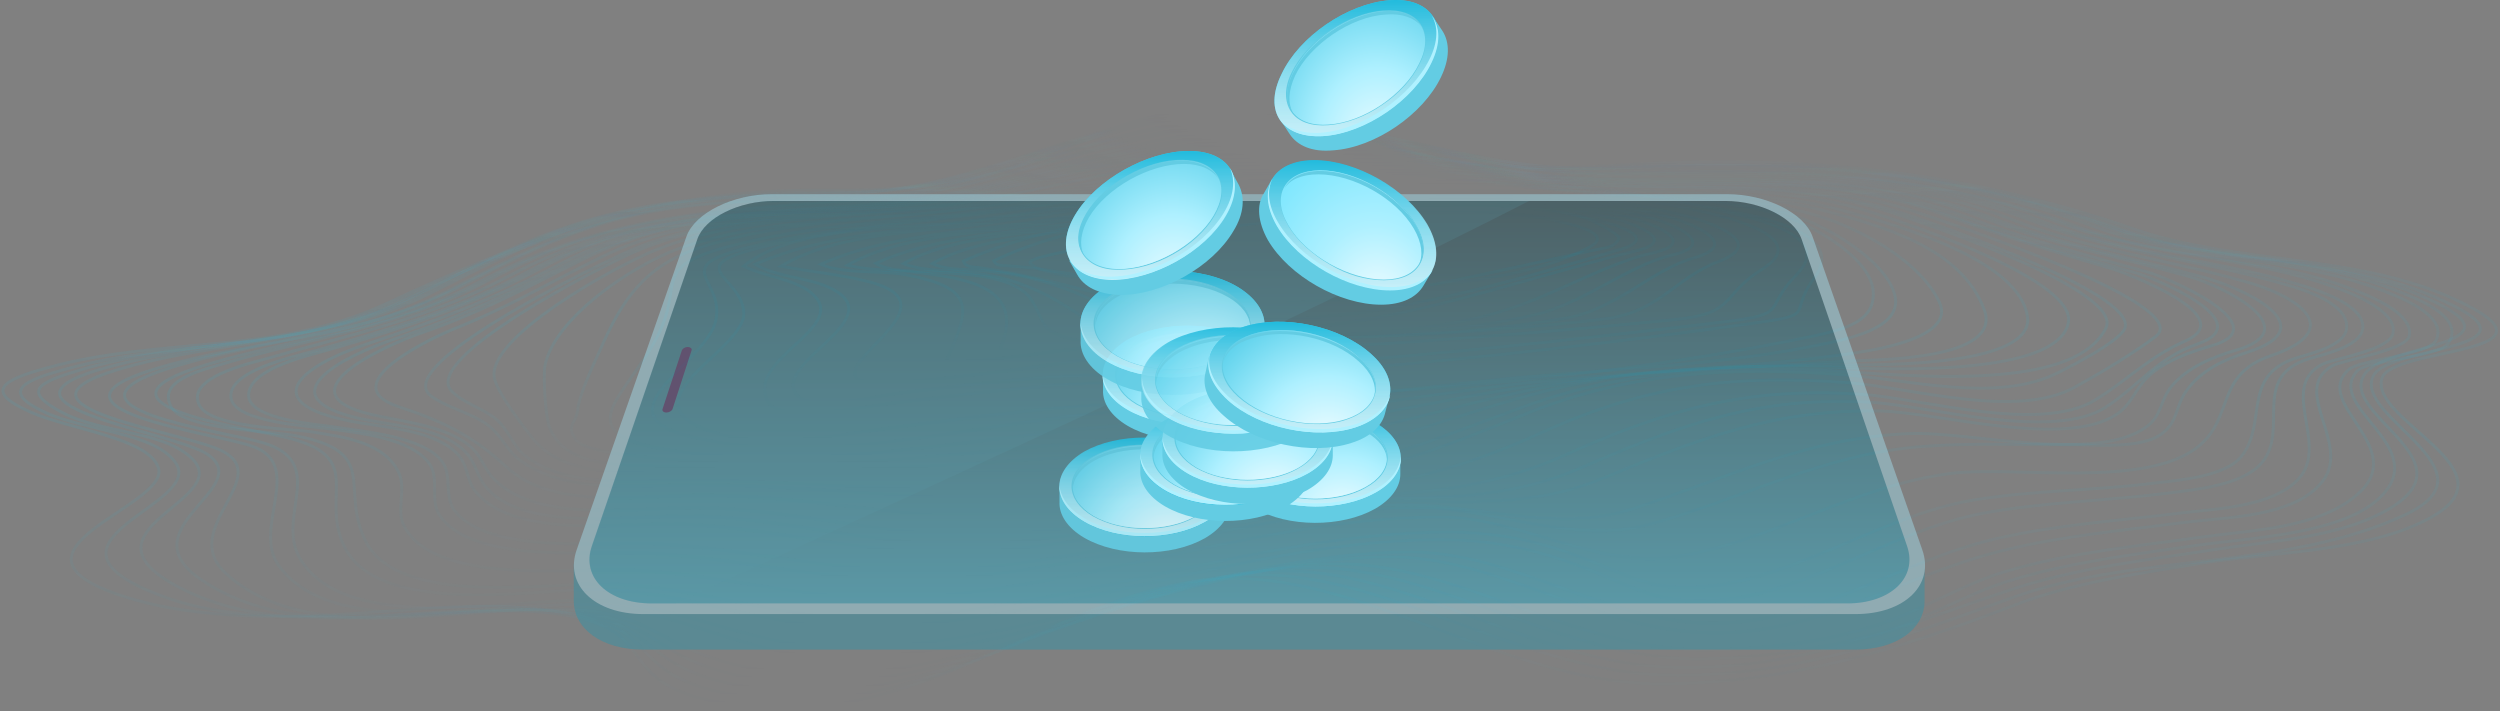 <svg width="854" height="243" viewBox="0 0 854 243" fill="none" xmlns="http://www.w3.org/2000/svg">
<rect x="0" y="0" width="854" height="243" fill="#808080" stroke="none"/>
<path d="M813.665 129.232C809.325 143.664 859.564 160.374 830.592 176.65C808.999 188.803 774.603 188.586 750.622 192.601C729.898 196.073 708.304 199.003 688.448 206.598C649.276 221.681 612.818 232.857 569.74 233.617C516.789 234.593 468.611 197.05 420.325 197.592C369.001 198.135 318.979 245.769 262.338 241.538C250.186 240.67 233.367 239.585 223.71 231.012C217.199 225.262 215.572 218.426 207.217 214.411C187.902 205.079 157.737 209.853 137.555 210.07C107.498 210.288 73.21 213.109 44.13 204.32C-7.303 188.694 58.344 173.069 54.112 159.831C50.857 149.632 24.164 146.811 10.601 140.843C-6.001 133.573 0.944 129.775 16.135 125.652C54.764 114.909 94.152 121.311 131.695 103.842C181.934 80.404 225.337 64.345 281.761 64.996C304.656 65.321 326.901 63.368 348.602 55.664C371.714 47.418 391.679 37.109 415.226 37.001C438.012 36.892 460.256 46.116 483.477 52.084C506.372 57.943 529.81 57.943 553.247 56.424C614.011 52.517 670.869 58.16 728.595 78.125C763.643 90.278 804.225 86.697 837.754 101.888C881.266 121.528 817.029 118.165 813.665 129.232Z" stroke="url(#paint0_linear)" stroke-opacity="0.3" stroke-miterlimit="10"/>
<path d="M810.736 128.364C803.574 142.47 854.247 160.591 821.695 175.782C780.788 194.988 730.006 188.803 687.58 204.102C649.06 217.991 615.422 230.47 573.104 230.687C522.106 231.012 475.773 195.856 428.898 196.29C376.38 196.724 324.08 242.514 266.462 238.825C253.441 237.957 237.708 236.546 226.857 228.516C219.261 222.874 216.44 216.255 206.891 213C158.497 196.398 101.639 222.223 52.919 202.692C7.888 184.679 69.195 172.527 60.189 158.421C53.462 147.787 29.807 147.461 15.376 140.842C-0.901 133.355 9.299 129.666 22.863 125.977C60.623 115.669 98.709 120.66 135.168 103.299C184.864 79.644 227.508 65.321 283.281 65.647C305.85 65.755 327.986 63.477 349.362 55.989C372.365 47.851 392.548 37.977 415.985 37.869C438.663 37.76 460.799 46.658 483.803 52.517C506.264 58.268 529.05 58.485 552.054 57.183C612.276 53.819 667.94 58.051 725.123 78.234C759.412 90.278 798.583 87.023 831.678 101.454C874.538 119.792 816.27 117.513 810.736 128.364Z" stroke="url(#paint1_linear)" stroke-opacity="0.3" stroke-miterlimit="10"/>
<path d="M807.915 127.605C798.257 141.059 842.746 156.25 818.006 172.635C801.296 183.703 775.145 184.788 755.939 187.826C732.936 191.407 709.281 194.011 687.037 201.39C648.083 214.411 614.88 228.951 572.019 227.974C525.035 226.997 481.849 194.662 438.012 194.988C383.976 195.313 329.396 239.15 270.585 236.004C256.696 235.244 241.397 233.508 229.352 225.912C220.78 220.487 216.44 214.194 206.132 211.589C160.016 199.762 105.545 223.525 61.383 200.739C23.839 181.316 79.612 171.008 65.831 156.902C56.174 147.027 35.232 148.329 21.126 140.842C7.129 133.464 13.205 130.643 27.311 126.411C64.638 115.343 102.507 119.683 138.749 102.431C157.846 93.316 175.641 83.225 195.932 76.714C227.182 66.623 256.588 66.298 289.031 65.864C334.713 65.213 374.861 38.303 416.962 38.194C460.69 38.086 503.551 59.787 551.186 57.4C610.865 54.47 665.227 57.4 721.868 77.799C755.288 89.844 793.266 86.914 825.71 100.478C867.702 118.056 815.619 116.971 807.915 127.605Z" stroke="url(#paint2_linear)" stroke-opacity="0.3" stroke-miterlimit="10"/>
<path d="M805.094 126.845C794.134 139.432 831.461 152.778 812.581 170.357C799.343 182.618 767.55 183.812 751.057 186.199C729.355 189.345 707.437 191.95 686.495 198.352C671.955 202.8 659.042 210.83 644.611 215.387C624.971 221.572 602.944 224.61 582.328 225.044C534.91 226.129 491.724 193.686 447.561 193.794C392.765 194.011 337.643 233.399 278.506 233.182C262.664 233.182 244.761 231.012 230.763 222.874C221.54 217.449 215.898 212.458 204.938 210.287C162.62 202.041 106.088 224.176 68.11 197.592C43.588 180.339 87.099 166.667 71.148 155.383C60.189 147.57 -8.062 138.672 33.822 126.303C70.28 115.56 107.064 118.707 142.221 101.454C160.993 92.34 178.462 82.466 198.536 76.172C229.353 66.515 258.541 66.732 290.442 65.972C335.69 64.887 375.946 38.737 417.83 38.52C460.908 38.411 503.443 59.462 550.101 57.509C609.02 55.013 662.406 56.749 718.287 77.257C750.948 89.193 787.624 86.806 819.525 99.61C826.47 102.431 841.227 108.073 836.778 116.645C834.065 122.288 808.891 122.613 805.094 126.845Z" stroke="url(#paint3_linear)" stroke-opacity="0.3" stroke-miterlimit="10"/>
<path d="M802.381 126.194C789.143 137.913 823.865 152.887 805.093 169.055C791.639 180.665 768.526 181.099 751.925 183.486C729.789 186.633 707.111 188.694 685.518 195.096C670.327 199.545 657.306 208.117 642.441 213.109C623.235 219.728 601.099 222.006 580.917 222.006C537.514 221.789 498.126 192.601 457.11 192.601C400.469 192.709 343.068 229.927 282.521 230.253C265.594 230.361 247.473 228.083 232.282 220.162C222.299 215.062 215.572 210.722 204.07 208.985C167.286 203.669 107.281 223.959 77.008 195.747C60.84 180.665 93.392 163.304 76.14 154.189C63.227 147.353 -2.637 139.107 40.115 126.303C75.706 115.669 111.513 117.839 145.693 100.803C164.031 91.689 181.392 82.14 201.14 76.064C231.631 66.732 260.603 67.6 291.961 66.515C336.666 64.996 377.031 39.497 418.698 39.388C461.125 39.28 503.334 59.788 549.124 58.16C607.284 56.207 659.693 56.749 714.924 77.257C746.825 89.085 782.307 87.24 813.666 99.176C819.525 101.454 836.127 107.639 832.22 116.103C829.942 121.311 806.179 122.83 802.381 126.194Z" stroke="url(#paint4_linear)" stroke-opacity="0.3" stroke-miterlimit="10"/>
<path d="M796.63 125C782.198 133.355 803.249 151.476 793.483 164.28C783.935 176.867 759.846 176.65 745.957 178.494C725.123 181.207 704.181 183.052 683.782 188.152C647.215 197.266 619.871 218.317 580.157 216.038C543.482 213.868 510.604 190.322 475.122 190.213C413.924 190.105 350.772 224.719 285.993 224.61C255.828 224.502 232.499 208.659 203.528 206.598C175.641 204.645 114.768 220.378 95.237 193.251C85.797 180.231 104.894 158.42 85.58 152.236C71.908 147.787 9.191 139.54 52.377 126.194C86.448 115.668 120.302 116.211 152.963 99.392C170.65 90.278 187.469 81.38 206.891 75.738C236.514 67.166 265.16 68.793 295.542 67.274C339.379 64.996 379.961 40.907 421.085 40.798C463.512 40.69 506.155 60.33 551.728 59.028C606.85 57.508 656.33 57.508 708.522 77.04C739.446 88.542 773.952 87.24 804.225 99.067C809.434 101.128 824.625 107.096 822.997 114.8C821.695 119.792 800.211 122.938 796.63 125Z" stroke="url(#paint5_linear)" stroke-opacity="0.3" stroke-miterlimit="10"/>
<path d="M793.483 124.349C777.967 132.053 795.762 151.585 785.345 163.412C776.664 173.178 756.699 173.829 745.089 175.239C723.93 177.843 702.554 179.254 681.829 184.028C647.54 191.949 619.437 213.868 582.87 212.891C548.039 211.915 516.355 188.694 482.392 188.586C419.675 188.369 354.679 220.921 288.597 221.355C258.215 221.572 233.15 206.598 203.419 205.079C178.137 203.777 119.217 217.774 102.724 191.19C93.609 176.541 112.815 157.878 89.486 151.151C75.38 147.027 14.616 139.323 57.802 125.76C91.222 115.235 124.209 115.126 156.218 98.416C173.579 89.301 190.29 80.729 209.278 75.412C238.358 67.274 267.004 69.227 296.736 67.383C340.247 64.778 380.72 41.341 421.736 41.232C463.512 41.124 505.721 60.113 550.426 59.136C604.68 57.943 653.4 57.075 704.832 76.497C735.106 87.891 768.201 87.348 798.04 98.307C802.923 100.043 818.874 106.12 817.463 113.715C816.595 119.575 797.498 122.396 793.483 124.349Z" stroke="url(#paint6_linear)" stroke-opacity="0.3" stroke-miterlimit="10"/>
<path d="M786.973 123.156C769.612 129.883 781.656 146.594 772.975 157.661C766.682 165.799 749.863 167.21 740.966 168.404C719.807 171.116 698.431 171.442 677.272 175.348C644.177 181.533 613.252 206.056 579.289 205.405C565.943 205.188 556.611 200.305 544.675 195.314C527.206 188.152 511.147 184.463 493.026 184.354C429.223 184.029 362.383 212.566 295.434 214.411C264.292 215.279 236.188 202.149 205.155 201.39C184.539 200.847 129.851 211.264 117.698 186.85C108.909 168.946 125.728 155.925 97.19 149.306C80.806 145.509 25.792 138.022 70.172 124.675C102.29 115.018 133.106 112.739 163.271 96.572C209.062 72.049 249.535 71.506 300.208 67.709C342.96 64.453 383.325 42.426 424.015 42.318C465.79 42.209 508.217 60.33 552.705 59.571C603.595 58.811 650.036 56.966 698.214 75.847C726.426 86.915 755.94 88.434 784.694 97.006C789.902 98.525 807.589 103.733 807.155 111.871C806.721 118.924 791.747 121.311 786.973 123.156Z" stroke="url(#paint7_linear)" stroke-opacity="0.3" stroke-miterlimit="10"/>
<path d="M783.392 122.613C765.922 128.907 774.494 144.423 765.814 155.708C760.28 162.978 743.678 164.063 735.866 165.04C715.358 167.644 694.741 167.427 674.233 170.791C641.03 176.325 609.997 200.305 576.577 200.739C564.098 200.956 555.852 196.724 544.675 192.167C527.857 185.222 512.666 181.858 495.305 181.75C432.262 181.641 365.638 208.768 299.448 211.155C267.873 212.241 238.467 200.088 206.891 199.437C187.686 199.003 136.145 207.575 124.86 184.788C115.745 166.125 130.394 154.406 100.554 148.764C92.959 147.353 63.336 146.702 58.779 139.432C52.919 130.1 68.653 126.52 76.682 124.132C107.933 114.909 137.447 111.546 166.635 95.812C211.557 71.615 252.139 72.157 301.727 67.925C344.045 64.345 384.518 43.077 424.883 42.969C464.814 42.86 505.721 59.896 548.039 59.896C599.58 60.004 645.696 56.858 694.741 75.629C721.543 85.938 749.104 88.433 776.556 96.029C782.741 97.765 802.272 102.431 801.621 111.98C801.187 118.49 787.949 120.986 783.392 122.613Z" stroke="url(#paint8_linear)" stroke-opacity="0.3" stroke-miterlimit="10"/>
<path d="M775.688 121.528C756.807 127.93 763.101 142.47 751.165 152.344C733.37 167.102 688.122 159.072 666.855 161.676C633 165.799 604.571 185.439 571.694 190.322C546.086 194.12 518.091 176.867 493.568 176.65C435.625 175.999 372.799 200.522 311.275 204.211C277.964 206.164 245.628 195.422 212.208 194.662C195.172 194.337 147.863 199.654 137.989 179.58C135.276 174.155 138.748 167.21 136.361 161.785C131.695 151.042 117.047 149.198 106.739 147.57C99.469 146.377 72.016 146.16 68.11 138.456C63.336 129.124 84.495 124.35 90.68 122.613C119.977 114.15 146.669 108.833 173.796 94.293C216.982 71.072 257.89 73.025 305.416 68.468C347.083 64.453 387.231 44.488 427.27 44.38C464.814 44.271 503.551 59.896 542.939 60.656C593.395 61.632 640.053 56.315 688.122 75.304C713.73 85.395 739.989 88.542 766.356 96.029C785.67 101.237 801.621 112.739 775.688 121.528Z" stroke="url(#paint9_linear)" stroke-opacity="0.3" stroke-miterlimit="10"/>
<path d="M767.658 120.335C759.52 122.939 751.708 126.519 746.608 133.898C743.136 138.998 744.004 143.881 738.687 148.004C731.417 153.646 715.466 151.802 707.22 151.91C690.618 152.019 674.125 151.259 657.523 152.453C622.367 154.948 595.457 170.574 562.471 179.363C537.622 185.982 509.627 173.612 485.864 173.395C431.719 172.961 373.125 195.856 315.833 198.026C283.932 199.22 251.922 190.322 219.912 188.911C202.877 188.152 160.884 192.818 150.033 175.782C146.887 170.899 150.033 163.521 146.887 158.746C140.81 149.415 121.387 147.787 111.73 146.376C105.654 145.508 80.588 144.315 78.961 136.177C77.116 126.737 100.879 121.745 107.064 120.009C133.432 112.414 156.652 105.686 180.849 92.557C220.997 70.747 261.471 73.459 305.633 69.01C347.843 64.779 388.858 45.573 429.44 45.573C466.984 45.464 505.721 60.221 545.109 61.089C592.202 62.175 636.473 57.509 681.286 74.761C704.615 83.767 728.053 87.999 751.925 94.51C765.705 98.091 795.436 111.545 767.658 120.335Z" stroke="url(#paint10_linear)" stroke-opacity="0.3" stroke-miterlimit="10"/>
<path d="M763.643 119.683C756.156 121.853 747.15 125.434 741.725 132.053C737.819 136.828 738.578 142.036 733.044 145.942C715.683 158.312 672.172 147.244 652.315 148.112C616.724 149.523 590.248 163.303 557.371 173.937C532.197 182.075 504.744 172.418 480.222 172.418C429.549 172.31 375.512 192.275 322.235 194.879C289.791 196.507 256.805 187.501 224.144 185.764C207.759 184.896 166.852 189.779 155.242 174.371C151.661 169.597 154.482 162.218 151.01 157.661C144.608 148.98 123.449 147.353 114.009 145.834C108.692 144.966 84.929 143.338 84.929 135.091C84.929 125.434 107.173 121.094 114.226 118.924C139.4 111.545 161.101 104.275 184.322 91.797C223.71 70.529 264.4 73.676 307.478 69.119C349.362 64.67 390.16 46.224 430.525 46.115C468.611 46.115 508 60.547 547.93 61.306C592.744 62.283 635.171 57.943 677.814 74.436C700.818 83.333 723.93 87.782 747.584 94.401C758.109 97.222 789.468 112.196 763.643 119.683Z" stroke="url(#paint11_linear)" stroke-opacity="0.3" stroke-miterlimit="10"/>
<path d="M755.289 118.164C748.561 120.117 739.772 123.156 734.238 128.256C729.464 132.487 728.379 138.021 722.953 141.602C705.05 153.321 661.972 140.842 642.332 140.408C606.199 139.649 579.723 150.066 547.171 163.52C520.804 174.48 494.653 170.682 467.309 171.008C421.845 171.442 375.295 187.067 328.745 188.694C296.844 189.779 265.051 180.339 233.042 179.037C214.27 178.278 176.943 184.571 162.837 168.403C158.497 163.412 160.776 158.529 154.591 153.538C146.127 146.702 129.851 145.834 119.76 143.881C87.642 137.587 102.073 125.217 125.619 117.405C149.274 109.592 169.565 101.78 191.592 90.061C229.352 70.096 270.26 74.002 311.384 69.119C352.617 64.236 393.09 47.2 433.021 47.2C468.937 47.092 506.047 60.004 543.373 61.523C587.102 63.26 629.311 58.16 671.087 73.893C691.812 81.706 712.211 87.023 733.478 92.882C740.097 94.727 779.269 111.437 755.289 118.164Z" stroke="url(#paint12_linear)" stroke-opacity="0.3" stroke-miterlimit="10"/>
<path d="M750.948 117.405C736.625 122.396 731.091 131.402 719.481 138.998C701.252 150.934 658.283 138.455 638.534 137.37C600.774 135.309 573.864 145.074 540.009 159.831C513.751 171.225 488.251 170.031 460.365 170.465C416.853 171.225 372.908 185.439 328.854 185.873C297.821 186.199 267.33 176.867 236.08 176.216C218.285 175.891 180.307 182.075 166.635 167.101C161.861 161.785 163.271 157.553 156.978 152.561C148.514 145.942 133.323 145.291 123.123 143.013C90.463 135.743 116.287 122.071 134.842 115.777C156.435 108.616 174.881 100.044 194.955 89.627C230.98 70.964 270.694 74.219 309.865 69.879C351.966 65.213 393.416 48.069 434.214 48.069C468.503 47.96 503.876 59.896 539.358 61.849C582.87 64.236 625.947 58.16 667.614 73.893C688.014 81.597 708.305 87.023 729.138 93.099C735.54 94.727 772.215 109.918 750.948 117.405Z" stroke="url(#paint13_linear)" stroke-opacity="0.3" stroke-miterlimit="10"/>
<path d="M746.391 116.537C733.804 122.071 726.642 129.992 715.575 136.719C696.477 148.221 655.896 135.96 635.496 134.658C597.084 132.162 569.741 139.649 535.235 155.166C508.108 167.427 482.935 169.055 453.42 169.706C413.381 170.574 373.884 182.184 333.845 182.727C301.944 183.161 270.477 173.829 238.25 173.395C218.719 173.178 184.43 179.146 169.022 163.955C164.682 159.614 164.899 155.383 159.04 151.259C150.467 145.183 136.687 143.881 126.921 141.602C95.454 134.332 131.153 118.165 143.957 113.716C163.597 106.988 180.307 98.091 198.753 88.759C234.886 70.313 276.228 74.328 315.507 69.445C355.981 64.345 396.02 48.503 435.517 48.503C470.239 48.394 506.264 60.221 542.288 61.958C583.738 64.019 624.645 58.919 664.359 73.459C683.348 80.404 702.12 86.155 721.434 91.797C726.534 93.425 765.814 108.073 746.391 116.537Z" stroke="url(#paint14_linear)" stroke-opacity="0.3" stroke-miterlimit="10"/>
<path d="M736.408 114.909C729.138 120.443 718.179 127.062 708.739 132.27C688.773 143.338 652.64 132.379 631.59 130.751C593.07 127.713 562.362 131.511 527.314 147.461C498.342 160.699 472.409 167.427 440.942 168.403C407.196 169.488 372.691 177.192 338.402 176.867C305.742 176.541 273.515 169.271 240.528 169.163C220.563 169.054 189.313 174.588 173.254 159.723C161.318 148.763 151.769 144.098 136.036 138.889C113.249 131.294 148.08 115.126 155.459 112.196C173.254 105.143 188.77 95.92 205.915 87.565C240.637 70.638 281.978 74.653 319.413 69.661C359.236 64.344 398.841 49.804 437.687 49.804C471.324 49.696 506.264 60.221 540.986 62.391C580.049 64.779 619.437 60.004 656.98 73.242C668.699 77.148 749.971 104.384 736.408 114.909Z" stroke="url(#paint15_linear)" stroke-opacity="0.3" stroke-miterlimit="10"/>
<path d="M725.34 113.064C722.085 117.405 709.824 123.915 702.879 127.387C681.937 137.804 652.423 129.666 630.071 128.038C592.419 125.217 557.371 126.845 521.997 141.059C491.072 153.538 464.38 164.497 431.393 165.69C402.313 166.667 371.931 171.007 342.092 170.573C307.912 170.139 273.949 165.907 239.769 165.582C219.695 165.365 193.762 169.597 177.052 156.793C173.145 153.755 170.975 148.221 166.309 144.966C160.667 140.951 152.854 139.323 147.429 135.417C132.672 125.109 202.334 91.471 213.293 86.48C246.93 71.072 287.838 74.87 323.754 69.878C362.817 64.453 401.771 51.106 440.074 50.998C472.626 50.889 506.263 60.438 539.792 62.717C576.685 65.213 614.229 60.872 649.819 72.808C663.057 77.148 733.912 101.78 725.34 113.064Z" stroke="url(#paint16_linear)" stroke-opacity="0.3" stroke-miterlimit="10"/>
<path d="M719.372 112.088C709.39 132.162 662.406 129.232 630.179 126.954C592.636 124.458 556.611 125.869 520.912 138.781C489.228 150.174 461.884 162.544 428.464 163.629C399.709 164.606 369.653 167.536 340.139 167.644C306.176 167.753 272.321 164.497 238.467 164.063C219.912 163.846 194.196 167.753 178.896 155.274C175.533 152.562 173.471 146.702 169.782 143.447C165.116 139.432 157.846 137.587 154.157 133.464C144.174 122.179 205.047 91.146 216.982 85.938C249.318 71.94 288.163 74.979 322.56 70.313C362.491 64.887 402.422 51.541 441.485 51.541C474.579 51.432 508.759 60.873 542.831 63.043C577.445 65.213 612.927 61.415 646.238 72.591C661.321 77.583 725.557 99.61 719.372 112.088Z" stroke="url(#paint17_linear)" stroke-opacity="0.3" stroke-miterlimit="10"/>
<path d="M706.568 110.135C703.422 127.171 653.834 126.52 631.156 125.652C594.589 124.241 558.13 125.218 522.54 134.983C489.879 143.881 460.256 157.119 426.619 158.204C363.576 160.048 299.34 163.738 234.886 161.676C216.44 161.025 193.002 164.28 181.392 149.089C177.486 143.989 170.107 134.332 168.914 129.341C165.658 115.669 209.712 91.038 224.252 85.287C257.781 71.832 298.797 74.978 334.279 69.553C370.955 64.019 407.63 52.952 443.655 52.843C473.494 52.734 504.202 60.33 534.801 62.934C569.198 65.864 605.114 61.958 638.534 72.266C656.438 77.8 709.064 96.246 706.568 110.135Z" stroke="url(#paint18_linear)" stroke-opacity="0.3" stroke-miterlimit="10"/>
<path d="M692.571 108.073C695.175 125.109 642.766 124.566 632.892 124.675C596.867 124.783 560.734 125.76 525.252 132.704C490.53 139.54 457.218 151.91 422.279 152.995C359.561 154.948 295.759 163.846 231.522 159.506C215.789 158.42 193.002 161.242 187.577 145.508C186.275 141.71 185.515 128.364 186.166 124.892C189.313 108.724 215.789 90.712 232.065 84.852C262.773 73.893 299.448 75.521 331.566 70.963C369.978 65.43 408.39 54.362 446.15 54.253C475.99 54.145 506.698 61.198 537.188 63.802C568.33 66.406 600.882 63.802 631.264 72.374C650.579 77.582 689.75 89.301 692.571 108.073Z" stroke="url(#paint19_linear)" stroke-opacity="0.3" stroke-miterlimit="10"/>
<path d="M677.814 105.794C684.216 123.047 640.813 122.83 633.326 123.264C592.961 125.868 552.813 126.736 512.774 133.464C479.896 138.998 447.452 147.244 414.466 148.221C353.268 150.066 291.31 163.303 228.918 156.902C225.229 156.468 200.381 155.274 196.692 150.174C193.111 145.074 196.909 144.749 197.343 139.974C197.885 134.657 202.768 124.458 204.938 119.683C212.317 102.756 220.021 90.603 239.878 84.31C272.755 73.893 310.407 74.978 344.262 69.661C379.093 64.236 414.141 55.339 448.538 55.23C477.292 55.121 506.806 61.198 536.212 63.911C565.075 66.515 595.24 64.562 623.452 72.049C643.417 77.365 670.001 84.744 677.814 105.794Z" stroke="url(#paint20_linear)" stroke-opacity="0.3" stroke-miterlimit="10"/>
<path d="M662.514 103.299C668.482 116.211 636.581 120.117 630.722 120.985C590.574 126.628 549.667 126.953 509.302 132.27C474.254 136.827 439.531 143.121 404.375 144.097C346.866 145.617 287.729 162.435 230.003 153.972C191.7 148.329 213.944 135.851 224.686 114.692C233.801 96.788 222.191 91.471 248.124 84.418C278.181 76.172 310.624 75.738 341.332 71.289C378.008 65.863 414.792 56.857 450.925 56.64C478.486 56.532 506.806 61.849 535.018 64.561C561.819 67.057 589.272 65.864 615.531 72.265C633.217 76.28 655.787 88.758 662.514 103.299Z" stroke="url(#paint21_linear)" stroke-opacity="0.3" stroke-miterlimit="10"/>
<path d="M647.215 100.586C650.144 111.328 633.868 115.126 624.428 117.188C586.885 125.326 546.954 125.977 508.868 129.992C470.564 134.006 432.153 138.889 393.85 139.866C344.045 141.168 285.125 161.35 235.646 149.089C203.636 141.168 241.505 123.915 244.543 109.375C247.582 94.944 227.399 91.363 256.913 84.201C288.814 76.497 322.56 75.087 355.004 69.987C387.773 64.887 420.76 57.834 453.203 57.725C479.679 57.617 506.806 62.174 533.824 64.778C558.456 67.166 583.629 66.623 607.718 72.157C621.933 75.412 643.96 88.433 647.215 100.586Z" stroke="url(#paint22_linear)" stroke-opacity="0.3" stroke-miterlimit="10"/>
<path d="M639.836 99.067C640.921 109.484 630.939 112.413 618.894 114.909C545.218 130.317 463.186 135.742 388.967 137.696C361.84 138.455 334.93 142.253 307.695 145.725C287.946 148.221 259.3 154.406 240.095 146.376C214.704 135.742 254.635 119.249 254.092 106.879C253.549 94.076 231.197 91.254 261.688 84.093C293.155 76.714 326.033 74.978 357.934 70.095C390.161 65.104 422.604 58.485 454.505 58.377C480.439 58.268 507.023 62.5 533.39 65.104C556.937 67.383 581.134 67.057 604.246 72.266C616.29 74.978 638.534 87.131 639.836 99.067Z" stroke="url(#paint23_linear)" stroke-opacity="0.3" stroke-miterlimit="10"/>
<path d="M619.762 94.944C609.997 108.073 622.475 107.205 596.325 110.786C523.842 120.769 449.189 128.69 377.357 130.751C353.051 131.402 328.637 134.983 304.114 137.804C300.316 138.238 266.462 144.749 262.447 137.479C254.092 122.722 290.117 112.088 277.747 100.586C272.321 95.486 261.579 94.618 253.984 90.929C271.019 76.823 310.624 78.342 331.566 75.412C373.559 69.662 415.985 60.33 457.544 60.221C500.079 60.004 550.86 62.717 593.287 72.483C602.51 74.544 630.939 80.078 619.762 94.944Z" stroke="url(#paint24_linear)" stroke-opacity="0.3" stroke-miterlimit="10"/>
<path d="M613.686 93.859C601.859 105.794 612.167 107.205 588.295 110.026C517.657 118.49 445.282 126.085 375.295 128.038C352.183 128.689 328.854 131.619 305.525 134.549C301.835 134.983 276.011 140.951 271.887 134.549C264.617 123.481 303.788 109.267 284.583 98.85C276.662 94.618 265.702 94.944 257.998 90.278C282.304 79.535 312.469 78.559 338.294 74.978C378.442 69.444 418.915 60.981 458.629 60.764C499.753 60.547 548.799 62.934 589.923 72.483C598.495 74.544 627.141 80.187 613.686 93.859Z" stroke="url(#paint25_linear)" stroke-opacity="0.3" stroke-miterlimit="10"/>
<path d="M602.184 91.797C587.21 101.129 593.829 107.097 571.26 109.267C506.155 115.777 439.097 120.118 375.186 122.396C370.521 122.613 295.108 135.092 292.287 128.798C288.597 120.877 325.707 103.407 296.41 96.137C286.97 93.75 276.662 92.774 266.787 90.929C285.885 79.427 315.616 79.319 337.534 76.172C378.55 70.421 420.109 62.066 460.799 61.958C499.536 61.849 544.892 63.694 583.521 72.7C590.465 74.436 619.003 81.163 602.184 91.797Z" stroke="url(#paint26_linear)" stroke-opacity="0.3" stroke-miterlimit="10"/>
<path d="M587.102 89.302C572.345 94.835 566.919 106.554 548.256 108.941C494.219 115.56 437.47 115.994 384.301 117.73C364.878 118.381 343.068 123.807 323.211 123.373C331.567 104.927 333.303 98.525 309.539 93.859C300.967 92.231 288.381 93.75 280.351 90.278C301.835 80.621 329.071 79.21 352.074 75.955C389.184 70.638 426.728 64.019 463.62 63.911C498.777 63.802 539.358 64.887 574.298 73.351C580.917 74.87 605.548 82.357 587.102 89.302Z" stroke="url(#paint27_linear)" stroke-opacity="0.3" stroke-miterlimit="10"/>
<path d="M578.638 88.108C563.989 92.231 552.379 105.578 535.126 108.616C489.336 116.537 439.857 115.343 394.175 116.428C380.069 116.754 356.197 122.505 341.766 119.033C350.23 98.633 331.566 95.378 314.639 93.208C306.61 92.231 297.712 92.557 289.465 90.604C306.935 80.512 333.085 79.753 352.725 76.932C390.16 71.506 428.03 65.104 465.248 64.996C498.017 64.887 535.452 65.647 568.004 73.568C574.84 75.195 596.867 82.9 578.638 88.108Z" stroke="url(#paint28_linear)" stroke-opacity="0.3" stroke-miterlimit="10"/>
<path d="M571.151 87.131C556.069 90.712 540.986 103.624 524.276 107.53C486.298 116.32 443.98 115.234 405.352 115.669C391.788 115.886 367.808 120.226 357.825 112.196C355.655 110.46 353.919 102.973 350.121 99.935C342.092 93.533 328.42 93.75 318.871 92.882C312.578 92.339 304.114 92.99 299.123 89.952C318.112 81.272 343.068 79.644 363.359 76.714C397.756 71.723 432.587 66.298 466.984 66.189C497.257 66.081 532.305 66.298 562.471 74.002C568.547 75.412 588.946 82.899 571.151 87.131Z" stroke="url(#paint29_linear)" stroke-opacity="0.3" stroke-miterlimit="10"/>
<path d="M564.641 86.372C548.799 89.953 532.306 100.044 515.704 105.469C484.888 115.56 447.887 114.801 416.202 114.801C398.733 114.801 382.999 117.405 369.11 107.856C354.245 97.657 342.2 93.316 323.212 92.448C318.22 92.231 313.012 91.797 308.563 90.061C324.08 81.055 349.796 79.97 366.832 77.366C400.577 72.374 434.757 67.383 468.503 67.275C496.498 67.166 528.833 67.166 556.503 74.219C562.362 75.738 581.785 82.466 564.641 86.372Z" stroke="url(#paint30_linear)" stroke-opacity="0.3" stroke-miterlimit="10"/>
<path d="M558.781 85.721C514.51 96.571 472.735 113.173 424.991 112.847C405.352 112.739 392.114 111.871 374.969 103.407C359.778 95.812 344.696 92.557 328.203 92.014C324.947 91.906 321.475 91.363 318.437 90.061C332.434 81.814 355.004 80.512 370.738 78.017C403.615 73.025 437.036 68.468 469.914 68.359C496.064 68.251 525.144 68.034 551.077 74.544C557.045 76.172 574.406 81.923 558.781 85.721Z" stroke="url(#paint31_linear)" stroke-opacity="0.3" stroke-miterlimit="10"/>
<path d="M553.464 85.178C513.208 97.114 471.216 109.375 430.091 109.267C397.431 109.158 366.94 95.92 334.605 91.471C331.783 91.146 329.83 91.254 329.071 89.193C369.436 71.072 428.355 69.77 471.216 69.661C494.979 69.553 521.78 69.01 545.218 75.087C550.643 76.389 567.679 81.055 553.464 85.178Z" stroke="url(#paint32_linear)" stroke-opacity="0.3" stroke-miterlimit="10"/>
<path d="M548.473 84.636C513.859 91.689 469.263 103.841 431.393 103.624C402.313 103.516 368.676 91.797 342.417 90.712C341.115 90.604 339.922 90.278 339.488 89.085C376.38 71.289 432.696 70.855 472.301 70.747C492.809 70.638 535.886 65.755 553.139 81.055C552.488 83.225 550.643 84.202 548.473 84.636Z" stroke="url(#paint33_linear)" stroke-opacity="0.3" stroke-miterlimit="10"/>
<path d="M543.482 84.093C518.091 98.416 469.697 99.176 435.625 99.067C409.041 98.959 356.198 96.246 351.857 89.844C348.928 85.504 459.931 71.94 473.169 71.94C492.592 71.832 514.619 71.072 533.825 75.955C539.684 77.257 550.209 80.296 543.482 84.093Z" stroke="url(#paint34_linear)" stroke-opacity="0.3" stroke-miterlimit="10"/>
<g opacity="0.4">
<path d="M657.54 193.221L655.445 196.642L619.161 93.036C616.294 84.982 603.28 78.582 590.046 78.582H263.604C250.37 78.582 237.357 84.982 234.489 93.036L198.647 195.207L196 192.559V205.248C196 214.737 205.484 221.909 219.711 221.909H633.719C647.945 221.909 657.43 214.737 657.43 205.358V193.221H657.54Z" fill="#2395AE"/>
<path d="M619.161 80.789L656.658 187.815C660.849 199.731 650.703 209.772 633.829 209.772H219.822C202.948 209.772 192.802 199.731 196.993 187.815L234.489 80.789C237.357 72.734 250.37 66.335 263.604 66.335H590.046C603.28 66.335 616.294 72.734 619.161 80.789Z" fill="#A7EAFD"/>
<path d="M615.412 81.672L651.475 186.601C655.114 197.193 645.96 206.131 630.962 206.131H222.689C207.69 206.131 198.537 197.304 202.176 186.601L238.239 81.672C240.776 74.389 252.355 68.652 264.376 68.652H589.384C601.295 68.652 612.875 74.389 615.412 81.672Z" fill="url(#paint35_linear)"/>
<path opacity="0.2" d="M522.332 68.652H264.266C252.355 68.652 240.665 74.389 238.129 81.672L202.066 186.601C198.426 197.193 207.58 206.131 222.579 206.131H230.74C344.994 153.721 447.228 107.049 522.332 68.652Z" fill="#22BBDD"/>
<path d="M236.254 119.627L229.747 139.708C229.526 140.37 228.534 140.922 227.651 140.922C226.659 140.922 226.107 140.37 226.328 139.708L232.945 119.627C233.166 119.075 234.048 118.524 234.93 118.524C235.813 118.524 236.474 119.075 236.254 119.627Z" fill="#320C54"/>
</g>
<path d="M435.014 128.295L433.505 130.657C432.212 128.295 429.84 126.149 426.606 124.217C415.179 117.562 396.853 117.562 385.426 124.002C382.192 125.719 380.036 127.866 378.527 130.227L376.802 128.081V133.233C376.586 137.526 379.389 142.034 385.21 145.468C396.637 152.123 414.963 152.123 426.39 145.683C431.996 142.463 435.014 138.17 435.014 133.877V128.295Z" fill="#63CCE3"/>
<path d="M426.39 140.102C414.963 146.542 396.422 146.542 385.21 139.887C373.783 133.233 373.999 122.714 385.21 116.059C396.637 109.619 415.179 109.619 426.39 116.274C437.817 122.929 437.817 133.447 426.39 140.102Z" fill="#3FC9E8"/>
<path d="M426.39 140.102C414.963 146.542 396.422 146.542 385.21 139.887C373.783 133.233 373.999 122.714 385.21 116.059C396.637 109.619 415.179 109.619 426.39 116.274C437.817 122.929 437.817 133.447 426.39 140.102Z" fill="url(#paint36_linear)"/>
<path d="M405.908 142.463C399.44 142.463 393.188 140.96 388.229 138.17C383.486 135.379 380.898 131.73 380.898 127.866C380.898 124.002 383.486 120.353 388.229 117.777C397.931 112.195 413.454 112.41 423.156 117.991C427.9 120.782 430.487 124.431 430.487 128.295C430.487 132.159 427.9 135.808 423.156 138.384C418.413 140.96 412.161 142.463 405.908 142.463ZM405.693 114.127C399.44 114.127 393.403 115.415 388.66 118.206C384.132 120.782 381.545 124.217 381.545 127.866C381.545 131.515 383.917 134.95 388.444 137.74C397.931 143.322 413.239 143.322 422.941 137.955C427.468 135.379 430.056 131.944 430.056 128.295C430.056 124.646 427.684 121.211 423.156 118.421C418.197 115.63 411.945 114.127 405.693 114.127Z" fill="#63CCE3"/>
<path d="M423.156 138.17C413.669 143.536 398.146 143.536 388.444 137.955C378.958 132.374 378.958 123.573 388.444 117.991C397.931 112.625 413.454 112.625 423.156 118.206C432.642 123.787 432.642 132.588 423.156 138.17Z" fill="url(#paint37_radial)"/>
<path d="M388.444 119.279C397.931 113.913 413.454 113.913 423.156 119.494C427.684 122.07 430.055 125.505 430.271 128.939C430.487 125.075 428.115 121.211 423.156 118.421C413.67 112.839 398.146 112.839 388.444 118.206C383.485 120.997 380.898 124.861 381.329 128.725C381.545 125.075 383.917 121.855 388.444 119.279Z" fill="#63CCE3"/>
<path d="M426.39 138.814C414.963 145.254 396.422 145.254 385.21 138.599C379.605 135.594 376.802 131.515 376.586 127.436C376.371 131.944 379.173 136.452 384.995 139.887C396.422 146.542 414.748 146.542 426.175 140.102C432.212 136.667 435.014 132.159 434.799 127.651C434.799 131.73 431.78 135.808 426.39 138.814Z" fill="#AFF1FF"/>
<g opacity="0.9">
<path d="M432.036 110.956L430.405 113.508C429.008 110.956 426.445 108.637 422.951 106.55C410.605 99.36 390.805 99.36 378.46 106.318C374.965 108.173 372.636 110.492 371.005 113.044L369.142 110.724V116.291C368.909 120.929 371.937 125.8 378.227 129.511C390.572 136.7 410.372 136.7 422.718 129.743C428.775 126.264 432.036 121.625 432.036 116.986V110.956Z" fill="#63CCE3"/>
<path d="M422.718 123.712C410.372 130.67 390.339 130.67 378.226 123.481C365.881 116.291 366.114 104.926 378.226 97.737C390.572 90.779 410.605 90.779 422.718 97.968C435.064 105.39 435.064 116.755 422.718 123.712Z" fill="#3FC9E8"/>
<path d="M422.718 123.712C410.372 130.67 390.339 130.67 378.226 123.481C365.881 116.291 366.114 104.926 378.226 97.737C390.572 90.779 410.605 90.779 422.718 97.968C435.064 105.39 435.064 116.755 422.718 123.712Z" fill="url(#paint38_linear)"/>
<path d="M400.589 126.264C393.6 126.264 386.845 124.64 381.487 121.625C376.363 118.61 373.567 114.667 373.567 110.492C373.567 106.318 376.363 102.375 381.487 99.592C391.97 93.562 408.741 93.794 419.224 99.824C424.348 102.839 427.144 106.782 427.144 110.956C427.144 115.131 424.348 119.074 419.224 121.857C414.099 124.872 407.344 126.264 400.589 126.264ZM400.356 95.881C393.6 95.881 387.078 97.272 381.953 100.288C377.061 103.071 374.266 106.782 374.266 110.724C374.266 114.667 376.829 118.378 381.72 121.393C391.97 127.423 408.509 127.423 418.991 121.625C423.883 118.842 426.678 115.131 426.678 111.188C426.678 107.245 424.116 103.535 419.224 100.519C414.099 97.504 407.111 95.881 400.356 95.881Z" fill="#63CCE3"/>
<path d="M419.224 121.857C408.975 127.655 392.203 127.655 381.721 121.625C371.471 115.595 371.471 106.086 381.721 100.056C391.97 94.257 408.742 94.257 419.224 100.288C429.707 106.318 429.474 115.827 419.224 121.857Z" fill="url(#paint39_radial)"/>
<path d="M381.954 101.215C392.203 95.417 408.975 95.417 419.457 101.447C424.349 104.23 426.911 107.941 427.144 111.652C427.377 107.477 424.815 103.303 419.457 100.288C408.975 94.257 392.203 94.257 381.954 100.056C376.596 103.071 373.801 107.245 374.266 111.42C374.266 107.709 377.062 103.998 381.954 101.215Z" fill="#63CCE3"/>
<path d="M422.718 122.553C410.372 129.511 390.339 129.511 378.227 122.321C372.403 118.842 369.375 114.435 369.142 110.029C368.909 114.899 371.937 119.77 378.227 123.48C390.572 130.67 410.372 130.67 422.718 123.712C429.241 120.001 432.269 115.131 432.036 110.26C431.803 114.899 428.775 119.306 422.718 122.553Z" fill="#AFF1FF"/>
</g>
<path d="M478.35 156.416L476.841 158.777C475.548 156.416 473.176 154.27 469.942 152.338C458.515 145.683 440.189 145.683 428.762 152.123C425.528 153.84 423.372 155.987 421.863 158.348L420.138 156.201V161.353C419.922 165.647 422.725 170.155 428.546 173.589C439.973 180.244 458.3 180.244 469.726 173.804C475.332 170.584 478.35 166.291 478.35 161.997V156.416Z" fill="#63CCE3"/>
<path d="M478.466 156.476C478.508 147.228 465.51 139.674 449.435 139.602C433.36 139.53 420.295 146.968 420.254 156.216C420.212 165.463 433.21 173.018 449.284 173.089C465.359 173.161 478.425 165.723 478.466 156.476Z" fill="#3FC9E8"/>
<path d="M469.942 168.223C458.515 174.663 439.973 174.663 428.762 168.008C417.335 161.354 417.551 150.835 428.762 144.18C440.189 137.74 458.731 137.74 469.942 144.395C481.369 151.264 481.369 161.783 469.942 168.223Z" fill="url(#paint40_linear)"/>
<path d="M449.46 170.584C442.992 170.584 436.74 169.082 431.781 166.291C427.038 163.5 424.45 159.851 424.45 155.987C424.45 152.123 427.038 148.474 431.781 145.898C441.483 140.316 457.006 140.531 466.708 146.112C471.452 148.903 474.039 152.552 474.039 156.416C474.039 160.28 471.452 163.93 466.708 166.506C461.965 169.296 455.713 170.584 449.46 170.584ZM449.245 142.463C442.992 142.463 436.955 143.751 432.212 146.542C427.684 149.118 425.097 152.552 425.097 156.202C425.097 159.851 427.469 163.286 431.996 166.076C441.483 171.658 456.791 171.658 466.493 166.291C471.02 163.715 473.608 160.28 473.608 156.631C473.608 152.982 471.236 149.547 466.708 146.756C461.749 143.966 455.497 142.463 449.245 142.463Z" fill="#63CCE3"/>
<path d="M466.493 166.291C457.006 171.658 441.483 171.658 431.781 166.076C422.294 160.495 422.294 151.694 431.781 146.112C441.267 140.746 456.79 140.746 466.493 146.327C476.195 151.908 476.195 160.924 466.493 166.291Z" fill="url(#paint41_radial)"/>
<path d="M431.996 147.4C441.483 142.034 457.006 142.034 466.708 147.615C471.236 150.191 473.607 153.626 473.823 157.06C474.038 153.196 471.667 149.332 466.708 146.542C457.222 140.96 441.698 140.96 431.996 146.327C427.037 149.118 424.45 152.982 424.881 156.846C425.097 153.411 427.468 149.976 431.996 147.4Z" fill="#63CCE3"/>
<path d="M469.942 167.15C458.515 173.59 439.974 173.59 428.762 166.935C423.372 163.715 420.569 159.636 420.354 155.558C420.138 160.066 422.941 164.574 428.762 168.008C440.189 174.663 458.515 174.663 469.942 168.223C475.979 164.788 478.782 160.28 478.566 155.772C478.135 160.066 475.332 164.144 469.942 167.15Z" fill="#AFF1FF"/>
<g opacity="0.9">
<path d="M420.138 166.506L418.629 168.867C417.335 166.506 414.963 164.359 411.729 162.427C400.302 155.773 381.976 155.773 370.549 162.213C367.315 163.93 365.159 166.077 363.65 168.438L361.925 166.291V171.443C361.71 175.736 364.512 180.244 370.334 183.679C381.761 190.334 400.087 190.334 411.514 183.894C417.119 180.674 420.138 176.38 420.138 172.087V166.506Z" fill="#63CCE3"/>
<path d="M420.125 166.628C420.167 157.381 407.169 149.826 391.095 149.754C375.02 149.682 361.955 157.121 361.913 166.368C361.871 175.615 374.869 183.17 390.944 183.242C407.019 183.314 420.084 175.875 420.125 166.628Z" fill="#3FC9E8"/>
<path d="M411.514 178.312C400.087 184.752 381.545 184.752 370.334 178.098C358.907 171.443 359.123 160.925 370.334 154.27C381.761 147.83 400.303 147.83 411.514 154.485C422.941 161.139 422.941 171.872 411.514 178.312Z" fill="url(#paint42_linear)"/>
<path d="M391.032 180.674C384.564 180.674 378.311 179.171 373.352 176.381C368.609 173.59 366.022 169.941 366.022 166.077C366.022 162.213 368.609 158.563 373.352 155.987C383.055 150.406 398.578 150.621 408.28 156.202C413.023 158.993 415.61 162.642 415.61 166.506C415.61 170.37 413.023 174.019 408.28 176.595C403.537 179.386 397.284 180.674 391.032 180.674ZM390.816 152.553C384.564 152.553 378.527 153.841 373.784 156.631C369.256 159.207 366.669 162.642 366.669 166.291C366.669 169.941 369.04 173.375 373.568 176.166C383.055 181.747 398.362 181.747 408.064 176.381C412.592 173.805 415.179 170.37 415.179 166.721C415.179 163.071 412.808 159.637 408.28 156.846C403.321 154.055 397.069 152.553 390.816 152.553Z" fill="#63CCE3"/>
<path d="M408.28 176.38C398.793 181.747 383.27 181.747 373.568 176.166C364.081 170.584 364.081 161.783 373.568 156.202C383.054 150.835 398.578 150.835 408.28 156.417C417.766 161.998 417.766 171.014 408.28 176.38Z" fill="url(#paint43_radial)"/>
<path d="M373.568 157.49C383.054 152.123 398.578 152.123 408.28 157.705C412.807 160.281 415.179 163.715 415.395 167.15C415.61 163.286 413.239 159.422 408.28 156.631C398.793 151.05 383.27 151.05 373.568 156.417C368.609 159.207 366.022 163.071 366.453 166.935C366.669 163.501 369.04 160.066 373.568 157.49Z" fill="#63CCE3"/>
<path d="M411.514 177.239C400.087 183.679 381.545 183.679 370.334 177.024C364.944 173.804 362.141 169.726 361.925 165.647C361.71 170.155 364.512 174.663 370.334 178.098C381.761 184.752 400.087 184.752 411.514 178.312C417.551 174.878 420.353 170.37 420.138 165.862C419.922 170.155 416.904 174.234 411.514 177.239Z" fill="#AFF1FF"/>
</g>
<path d="M447.735 155.772L446.226 158.134C444.932 155.772 442.561 153.626 439.327 151.694C427.9 145.039 409.574 145.039 398.147 151.479C394.913 153.197 392.757 155.343 391.247 157.704L389.523 155.558V160.71C389.307 165.003 392.11 169.511 397.931 172.946C409.358 179.6 427.684 179.6 439.111 173.16C444.717 169.94 447.735 165.647 447.735 161.354V155.772Z" fill="#63CCE3"/>
<path d="M447.683 155.955C447.724 146.707 434.727 139.153 418.652 139.081C402.577 139.009 389.512 146.447 389.47 155.695C389.429 164.942 402.426 172.497 418.501 172.569C434.576 172.641 447.641 165.202 447.683 155.955Z" fill="#3FC9E8"/>
<path d="M439.111 167.579C427.684 174.019 409.142 174.019 397.931 167.364C386.504 160.71 386.72 150.191 397.931 143.537C409.358 137.097 427.9 137.097 439.111 143.751C450.538 150.621 450.538 161.139 439.111 167.579Z" fill="url(#paint44_linear)"/>
<path d="M418.629 169.94C412.161 169.94 405.908 168.438 400.949 165.647C396.206 162.856 393.619 159.207 393.619 155.343C393.619 151.479 396.206 147.83 400.949 145.254C410.651 139.672 426.175 139.887 435.877 145.468C440.62 148.259 443.207 151.908 443.207 155.772C443.207 159.636 440.62 163.286 435.877 165.862C431.134 168.652 424.881 169.94 418.629 169.94ZM418.413 141.819C412.161 141.819 406.124 143.107 401.381 145.898C396.853 148.474 394.266 151.908 394.266 155.558C394.266 159.207 396.637 162.642 401.165 165.432C410.651 171.014 425.959 171.014 435.661 165.647C440.189 163.071 442.776 159.636 442.776 155.987C442.776 152.338 440.404 148.903 435.877 146.112C430.918 143.322 424.666 141.819 418.413 141.819Z" fill="#63CCE3"/>
<path d="M435.877 165.647C426.39 171.014 410.867 171.014 401.165 165.432C391.679 159.851 391.679 151.05 401.165 145.469C410.652 140.102 426.175 140.102 435.877 145.683C445.363 151.479 445.363 160.28 435.877 165.647Z" fill="url(#paint45_radial)"/>
<path d="M401.165 146.756C410.652 141.39 426.175 141.39 435.877 146.971C440.405 149.547 442.776 152.982 442.992 156.416C443.207 152.552 440.836 148.688 435.877 145.898C426.39 140.317 410.867 140.317 401.165 145.683C396.206 148.474 393.619 152.338 394.05 156.202C394.266 152.767 396.637 149.332 401.165 146.756Z" fill="#63CCE3"/>
<path d="M439.111 166.506C427.684 172.946 409.142 172.946 397.931 166.291C392.541 163.071 389.738 158.992 389.523 154.914C389.307 159.422 392.11 163.93 397.931 167.364C409.358 174.019 427.684 174.019 439.111 167.579C445.148 164.144 447.951 159.636 447.735 155.128C447.519 159.422 444.501 163.5 439.111 166.506Z" fill="#AFF1FF"/>
<path d="M455.281 149.976L453.772 152.337C452.478 149.976 450.106 147.83 446.872 145.898C435.445 139.243 417.119 139.243 405.692 145.683C402.458 147.4 400.302 149.547 398.793 151.908L397.068 149.761V154.913C396.853 159.207 399.656 163.715 405.477 167.149C416.904 173.804 435.23 173.804 446.657 167.364C452.262 164.144 455.281 159.851 455.281 155.557V149.976Z" fill="#63CCE3"/>
<path d="M446.657 161.783C435.23 168.223 416.689 168.223 405.477 161.568C394.266 154.913 394.266 144.395 405.477 137.74C416.689 131.086 435.446 131.3 446.657 137.955C458.084 144.824 458.084 155.343 446.657 161.783Z" fill="#3FC9E8"/>
<path d="M446.657 161.783C435.23 168.223 416.689 168.223 405.477 161.568C394.266 154.913 394.266 144.395 405.477 137.74C416.689 131.086 435.446 131.3 446.657 137.955C458.084 144.824 458.084 155.343 446.657 161.783Z" fill="url(#paint46_linear)"/>
<path d="M426.174 164.144C419.706 164.144 413.454 162.642 408.495 159.851C403.752 157.06 401.165 153.411 401.165 149.547C401.165 145.683 403.752 142.034 408.495 139.458C418.197 133.876 433.721 134.091 443.423 139.672C448.166 142.463 450.753 146.112 450.753 149.976C450.753 153.84 448.166 157.49 443.423 160.066C438.679 162.856 432.427 164.144 426.174 164.144ZM425.959 136.023C419.706 136.023 413.67 137.311 408.926 140.102C404.399 142.678 401.811 146.112 401.811 149.762C401.811 153.411 404.183 156.846 408.711 159.636C418.197 165.217 433.505 165.217 443.207 159.851C447.735 157.275 450.322 153.84 450.322 150.191C450.322 146.542 447.95 143.107 443.423 140.316C438.464 137.526 432.211 136.023 425.959 136.023Z" fill="#63CCE3"/>
<path d="M443.423 159.851C433.936 165.217 418.413 165.217 408.711 159.636C399.224 154.055 399.224 145.254 408.711 139.672C418.197 134.306 433.721 134.306 443.423 139.887C452.909 145.468 452.909 154.484 443.423 159.851Z" fill="url(#paint47_radial)"/>
<path d="M408.71 140.96C418.197 135.594 433.72 135.594 443.422 141.175C447.95 143.751 450.322 147.186 450.537 150.62C450.753 146.756 448.381 142.892 443.422 140.102C433.936 134.52 418.413 134.52 408.71 139.887C403.752 142.678 401.164 146.542 401.596 150.406C401.811 146.971 404.183 143.536 408.71 140.96Z" fill="#63CCE3"/>
<path d="M446.657 160.709C435.23 167.149 416.688 167.149 405.477 160.495C400.087 157.275 397.284 153.196 397.068 149.117C396.853 153.625 399.656 158.133 405.477 161.568C416.904 168.223 435.23 168.223 446.657 161.783C452.694 158.348 455.496 153.84 455.281 149.332C455.065 153.625 452.047 157.704 446.657 160.709Z" fill="#AFF1FF"/>
<g opacity="0.9">
<path d="M452.767 130.207L451.137 132.758C449.739 130.207 447.177 127.887 443.683 125.8C431.337 118.61 411.537 118.61 399.191 125.568C395.697 127.423 393.368 129.743 391.737 132.294L389.873 129.975V135.541C389.641 140.179 392.669 145.05 398.958 148.761C411.304 155.951 431.104 155.951 443.45 148.993C449.506 145.514 452.767 140.875 452.767 136.237V130.207Z" fill="#63CCE3"/>
<path d="M452.857 130.28C452.902 120.289 438.859 112.127 421.491 112.049C404.123 111.972 390.008 120.008 389.963 129.999C389.918 139.99 403.96 148.153 421.328 148.23C438.696 148.308 452.812 140.272 452.857 130.28Z" fill="#3FC9E8"/>
<path d="M443.45 142.962C431.104 149.92 411.071 149.92 398.958 142.731C386.613 135.541 386.845 124.176 398.958 116.986C411.304 110.029 431.337 110.029 443.45 117.218C456.029 124.64 455.796 136.005 443.45 142.962Z" fill="url(#paint48_linear)"/>
<path d="M421.554 145.514C414.566 145.514 407.81 143.89 402.453 140.875C397.328 137.86 394.533 133.917 394.533 129.743C394.533 125.568 397.328 121.625 402.453 118.842C412.935 112.812 429.707 113.044 440.189 119.074C445.314 122.089 448.109 126.032 448.109 130.206C448.109 134.381 445.314 138.324 440.189 141.107C435.064 144.122 428.309 145.514 421.554 145.514ZM421.088 115.131C414.333 115.131 407.81 116.523 402.686 119.538C397.794 122.321 394.998 126.032 394.998 129.975C394.998 133.917 397.561 137.628 402.453 140.643C412.702 146.673 429.241 146.673 439.723 140.875C444.615 138.092 447.41 134.381 447.41 130.438C447.41 126.496 444.848 122.785 439.956 119.77C434.831 116.755 428.076 115.131 421.088 115.131Z" fill="#63CCE3"/>
<path d="M439.956 140.875C429.707 146.673 412.935 146.673 402.453 140.643C392.203 134.613 392.203 125.104 402.453 119.074C412.702 113.276 429.474 113.276 439.956 119.306C450.438 125.336 450.438 135.077 439.956 140.875Z" fill="url(#paint49_radial)"/>
<path d="M402.685 120.465C412.934 114.667 429.706 114.667 440.189 120.697C445.08 123.48 447.643 127.191 447.876 130.902C448.109 126.727 445.546 122.553 440.189 119.538C429.939 113.507 413.167 113.507 402.685 119.306C397.327 122.321 394.532 126.495 394.998 130.67C395.231 126.959 397.793 123.248 402.685 120.465Z" fill="#63CCE3"/>
<path d="M443.683 141.803C431.337 148.761 411.304 148.761 399.191 141.571C393.368 138.092 390.34 133.685 390.107 129.279C389.874 134.149 392.902 139.02 399.191 142.731C411.537 149.92 431.337 149.92 443.683 142.962C450.205 139.252 453.234 134.381 453.001 129.511C452.535 134.149 449.507 138.556 443.683 141.803Z" fill="#AFF1FF"/>
</g>
<path d="M474.664 135.309L472.335 137.396C471.403 134.613 469.54 131.83 466.511 129.047C456.029 119.538 436.462 115.363 422.951 119.77C419.224 120.93 416.429 122.785 414.333 124.872L412.935 122.089L411.77 127.424C410.606 132.062 412.702 137.396 418.06 142.035C428.542 151.544 448.109 155.719 461.62 151.312C468.375 149.225 472.335 145.282 473.267 140.643L474.664 135.309Z" fill="#63CCE3"/>
<path d="M463.017 145.978C449.506 150.384 429.939 146.21 419.457 136.701C408.975 127.192 411.304 116.059 424.815 111.652C438.325 107.246 457.892 111.42 468.374 120.929C478.857 130.207 476.527 141.571 463.017 145.978Z" fill="#3FC9E8"/>
<path d="M463.017 145.978C449.506 150.384 429.939 146.21 419.457 136.701C408.975 127.192 411.304 116.059 424.815 111.652C438.325 107.246 457.892 111.42 468.374 120.929C478.857 130.207 476.527 141.571 463.017 145.978Z" fill="url(#paint50_linear)"/>
<path d="M440.654 143.89C433.899 142.499 427.377 139.484 422.951 135.541C418.525 131.598 416.662 127.192 417.593 123.249C418.525 119.074 422.019 116.059 427.61 114.204C439.024 110.493 455.563 113.972 464.414 122.089C468.84 126.032 470.704 130.439 469.772 134.381C468.84 138.556 465.346 141.571 459.756 143.427C454.398 145.282 447.41 145.282 440.654 143.89ZM446.711 113.972C440.189 112.58 433.433 112.58 427.843 114.435C422.485 116.059 418.991 119.306 418.292 123.249C417.36 127.192 419.224 131.366 423.417 135.077C432.269 142.963 448.574 146.442 459.756 142.731C465.113 141.107 468.607 137.86 469.306 133.918C470.238 129.975 468.374 125.8 464.181 122.089C459.756 118.378 453.466 115.363 446.711 113.972Z" fill="#63CCE3"/>
<path d="M459.756 143.195C448.342 146.906 432.036 143.427 423.184 135.309C414.333 127.192 416.429 117.914 427.61 114.204C439.024 110.493 455.33 113.972 464.182 122.089C473.267 129.975 471.17 139.484 459.756 143.195Z" fill="url(#paint51_radial)"/>
<path d="M427.61 115.595C439.024 111.884 455.33 115.363 464.182 123.481C468.374 127.192 470.238 131.366 469.539 135.077C470.704 131.134 469.073 126.496 464.414 122.321C455.563 114.436 439.257 110.957 427.843 114.436C421.786 116.291 418.525 120.002 417.826 123.945C418.758 120.234 422.019 117.219 427.61 115.595Z" fill="#63CCE3"/>
<path d="M463.25 144.818C449.739 149.225 430.172 145.05 419.69 135.541C414.565 130.903 412.469 126.032 413.168 121.625C411.77 126.264 413.867 131.598 419.457 136.701C429.939 146.21 449.506 150.385 463.017 145.978C470.005 143.659 474.198 139.484 474.897 134.845C473.499 139.02 469.539 142.731 463.25 144.818Z" fill="#AFF1FF"/>
<path d="M489.267 92.491L486.471 93.882C486.471 90.867 485.307 87.62 483.443 84.141C476.222 71.849 458.984 62.108 444.775 62.108C440.815 62.108 437.554 62.804 434.991 64.195L434.525 61.18L431.73 66.051C429.168 69.994 429.634 75.792 433.128 82.054C440.349 94.346 457.587 104.087 471.796 104.087C479.017 104.087 483.909 101.536 486.238 97.593L489.267 92.491Z" fill="#63CCE3"/>
<path d="M489.086 92.505C494.067 83.831 485.88 69.842 470.802 61.26C455.723 52.678 439.462 52.752 434.482 61.426C429.502 70.101 437.688 84.09 452.767 92.672C467.845 101.254 484.106 101.179 489.086 92.505Z" fill="#3FC9E8"/>
<path d="M474.824 98.985C460.615 98.985 443.377 89.244 436.156 76.951C428.935 64.659 434.759 54.686 448.968 54.686C463.177 54.686 480.415 64.427 487.636 76.72C494.624 89.012 489.034 98.985 474.824 98.985Z" fill="url(#paint52_linear)"/>
<path d="M454.326 90.403C448.269 86.924 443.144 82.286 440.116 77.183C437.088 72.081 436.622 67.442 438.719 63.732C440.815 60.021 445.241 58.165 451.064 58.165C463.177 58.165 477.853 66.515 483.676 76.72C486.704 81.822 487.17 86.461 485.074 90.171C482.977 93.882 478.551 95.738 472.728 95.738C466.672 95.738 460.149 93.882 454.326 90.403ZM469.001 63.964C463.177 60.717 456.655 58.629 450.832 58.629C445.241 58.629 441.048 60.485 438.952 63.964C437.088 67.442 437.554 72.081 440.349 76.952C446.406 87.156 460.848 95.274 472.728 95.274C478.319 95.274 482.511 93.418 484.608 89.94C486.471 86.461 486.006 81.822 483.21 76.952C480.182 71.849 475.057 67.211 469.001 63.964Z" fill="#63CCE3"/>
<path d="M472.728 95.506C460.848 95.506 446.172 87.388 440.116 76.952C434.059 66.747 438.951 58.397 450.831 58.165C462.711 58.165 477.386 66.283 483.443 76.72C489.499 87.156 484.608 95.506 472.728 95.506Z" fill="url(#paint53_radial)"/>
<path d="M450.365 59.557C462.245 59.557 476.921 67.674 482.977 78.111C485.772 82.982 486.238 87.388 484.608 90.635C486.937 87.156 486.704 82.286 483.676 76.951C477.62 66.747 463.177 58.397 451.064 58.397C444.775 58.397 440.582 60.717 438.718 64.427C440.582 61.412 444.542 59.557 450.365 59.557Z" fill="#63CCE3"/>
<path d="M475.29 98.057C461.081 98.057 443.843 88.316 436.622 76.024C433.128 70.226 432.662 64.891 434.758 60.949C432.196 65.123 432.429 70.689 436.156 77.183C443.377 89.476 460.615 99.217 474.824 99.217C482.278 99.217 487.403 96.434 489.5 92.027C486.937 95.738 482.045 98.057 475.29 98.057Z" fill="#AFF1FF"/>
<path d="M420.389 58.077L420.156 61.092C417.594 59.7 414.332 58.772 410.139 58.772C395.93 58.541 378.46 68.281 371.238 80.574C369.142 84.053 368.21 87.068 367.977 90.083L365.182 88.923L367.977 93.794C370.307 97.968 375.198 100.52 382.42 100.752C396.629 100.984 414.099 91.243 421.321 78.95C425.048 72.92 425.281 67.354 423.184 63.179L420.389 58.077Z" fill="#63CCE3"/>
<path d="M418.758 73.848C411.537 85.908 394.067 95.649 379.857 95.649C365.648 95.417 360.057 85.444 367.278 73.384C374.5 61.324 391.97 51.583 406.179 51.583C420.389 51.583 425.979 61.556 418.758 73.848Z" fill="#3FC9E8"/>
<path d="M418.758 73.848C411.537 85.908 394.067 95.649 379.857 95.649C365.648 95.417 360.057 85.444 367.278 73.384C374.5 61.324 391.97 51.583 406.179 51.583C420.389 51.583 425.979 61.556 418.758 73.848Z" fill="url(#paint54_linear)"/>
<path d="M400.822 86.836C394.766 90.315 388.01 92.17 381.954 92.17C376.13 92.17 371.704 90.083 369.608 86.372C367.512 82.661 367.977 78.022 371.006 72.92C377.062 62.715 391.97 54.366 403.85 54.598C409.674 54.598 414.1 56.685 416.196 60.396C418.293 64.107 417.827 68.745 414.799 73.848C411.77 78.95 406.646 83.589 400.822 86.836ZM385.448 60.396C379.624 63.643 374.5 68.281 371.704 73.152C368.909 78.022 368.21 82.661 370.307 86.14C372.17 89.619 376.363 91.474 382.187 91.706C394.067 91.938 408.509 83.821 414.566 73.616C417.361 68.745 418.06 64.107 415.963 60.628C414.1 57.149 409.907 55.294 404.083 55.062C398.027 55.062 391.272 57.149 385.448 60.396Z" fill="#63CCE3"/>
<path d="M414.565 73.616C408.509 83.821 393.834 91.938 381.954 91.938C370.074 91.706 365.182 83.357 371.471 73.152C377.528 62.947 392.203 54.83 404.083 54.83C415.963 55.062 420.622 63.411 414.565 73.616Z" fill="url(#paint55_radial)"/>
<path d="M371.937 74.312C377.994 64.107 392.669 55.989 404.549 55.989C410.139 55.989 414.332 58.077 416.196 61.092C414.332 57.381 410.139 55.062 403.85 54.83C391.97 54.598 377.295 62.947 371.238 73.152C367.977 78.486 367.744 83.357 370.074 86.836C368.676 83.589 369.142 79.182 371.937 74.312Z" fill="#63CCE3"/>
<path d="M418.059 72.688C410.838 84.749 393.368 94.49 379.158 94.49C372.403 94.49 367.511 92.17 365.182 88.227C367.278 92.634 372.403 95.417 379.857 95.417C394.067 95.649 411.537 85.908 418.758 73.616C422.485 67.354 422.718 61.556 420.156 57.381C422.019 61.556 421.554 66.89 418.059 72.688Z" fill="#AFF1FF"/>
<path d="M489.46 5.66V8.675C486.898 7.515 483.404 6.82 479.444 7.283C465.234 8.211 448.695 19.576 442.639 32.332C441.008 35.811 440.077 39.058 440.309 42.073L437.514 41.145L440.542 45.784C443.105 49.727 448.229 52.046 455.451 51.35C469.66 50.422 486.199 39.058 492.255 26.302C495.283 20.04 495.283 14.473 492.721 10.53L489.46 5.66Z" fill="#63CCE3"/>
<path d="M488.994 21.431C482.705 34.187 466.399 45.32 452.19 46.48C437.98 47.407 431.458 38.13 437.747 25.374C443.804 12.386 460.343 1.253 474.552 0.094C488.762 -1.066 495.284 8.675 488.994 21.431Z" fill="#3FC9E8"/>
<path d="M488.994 21.431C482.705 34.187 466.399 45.32 452.19 46.48C437.98 47.407 431.458 38.13 437.747 25.374C443.804 12.386 460.343 1.253 474.552 0.094C488.762 -1.066 495.284 8.675 488.994 21.431Z" fill="url(#paint56_linear)"/>
<path d="M472.223 35.811C466.632 39.754 459.877 42.305 453.821 42.769C447.997 43.233 443.338 41.609 441.009 38.13C438.679 34.651 438.679 29.781 441.242 24.678C446.366 14.009 460.343 4.5 472.456 3.573C478.279 3.109 482.938 4.732 485.268 8.211C487.597 11.69 487.597 16.561 485.035 21.663C482.472 26.998 477.813 32.1 472.223 35.811ZM454.752 10.995C449.162 14.705 444.503 19.576 441.941 24.91C439.378 30.013 439.378 34.651 441.475 37.898C443.804 41.145 447.997 42.769 453.821 42.305C465.701 41.377 479.444 32.1 484.569 21.431C487.131 16.329 487.131 11.69 485.035 8.443C482.705 5.196 478.512 3.573 472.689 4.037C466.865 4.5 460.343 7.052 454.752 10.995Z" fill="#63CCE3"/>
<path d="M484.802 21.663C479.677 32.332 465.7 41.841 453.82 42.537C441.94 43.464 436.583 35.347 441.708 24.678C446.832 14.009 460.809 4.5 472.689 3.805C484.569 3.109 490.159 10.994 484.802 21.663Z" fill="url(#paint57_radial)"/>
<path d="M442.406 25.838C447.531 15.169 461.507 5.66 473.387 4.964C478.978 4.5 483.171 6.124 485.5 8.907C483.404 5.428 478.978 3.341 472.689 3.805C460.809 4.732 447.065 14.009 441.707 24.91C438.912 30.477 439.145 35.347 441.707 38.594C439.844 35.347 440.077 30.94 442.406 25.838Z" fill="#63CCE3"/>
<path d="M488.296 20.272C482.006 33.028 465.7 44.16 451.491 45.32C444.736 45.784 439.611 43.928 437.049 40.449C439.611 44.624 444.736 46.943 452.19 46.48C466.399 45.552 482.938 34.187 488.994 21.431C492.256 14.705 492.023 9.139 488.994 5.196C491.324 8.907 491.324 14.242 488.296 20.272Z" fill="#AFF1FF"/>
<defs>
<linearGradient id="paint0_linear" x1="426.91" y1="37" x2="426.91" y2="241.804" gradientUnits="userSpaceOnUse">
<stop stop-color="#22BBDD" stop-opacity="0"/>
<stop offset="0.531" stop-color="#22BBDD" stop-opacity="0.34"/>
<stop offset="1" stop-color="#22BBDD" stop-opacity="0"/>
</linearGradient>
<linearGradient id="paint1_linear" x1="427.16" y1="37.868" x2="427.16" y2="239.036" gradientUnits="userSpaceOnUse">
<stop stop-color="#22BBDD" stop-opacity="0"/>
<stop offset="0.531" stop-color="#22BBDD" stop-opacity="0.34"/>
<stop offset="1" stop-color="#22BBDD" stop-opacity="0"/>
</linearGradient>
<linearGradient id="paint2_linear" x1="427.545" y1="38.194" x2="427.545" y2="236.165" gradientUnits="userSpaceOnUse">
<stop stop-color="#22BBDD" stop-opacity="0"/>
<stop offset="0.531" stop-color="#22BBDD" stop-opacity="0.34"/>
<stop offset="1" stop-color="#22BBDD" stop-opacity="0"/>
</linearGradient>
<linearGradient id="paint3_linear" x1="428.981" y1="38.52" x2="428.981" y2="233.183" gradientUnits="userSpaceOnUse">
<stop stop-color="#22BBDD" stop-opacity="0"/>
<stop offset="0.531" stop-color="#22BBDD" stop-opacity="0.34"/>
<stop offset="1" stop-color="#22BBDD" stop-opacity="0"/>
</linearGradient>
<linearGradient id="paint4_linear" x1="429.339" y1="39.388" x2="429.339" y2="230.257" gradientUnits="userSpaceOnUse">
<stop stop-color="#22BBDD" stop-opacity="0"/>
<stop offset="0.531" stop-color="#22BBDD" stop-opacity="0.34"/>
<stop offset="1" stop-color="#22BBDD" stop-opacity="0"/>
</linearGradient>
<linearGradient id="paint5_linear" x1="430.271" y1="40.798" x2="430.271" y2="224.61" gradientUnits="userSpaceOnUse">
<stop stop-color="#22BBDD" stop-opacity="0"/>
<stop offset="0.531" stop-color="#22BBDD" stop-opacity="0.34"/>
<stop offset="1" stop-color="#22BBDD" stop-opacity="0"/>
</linearGradient>
<linearGradient id="paint6_linear" x1="430.048" y1="41.232" x2="430.048" y2="221.357" gradientUnits="userSpaceOnUse">
<stop stop-color="#22BBDD" stop-opacity="0"/>
<stop offset="0.531" stop-color="#22BBDD" stop-opacity="0.34"/>
<stop offset="1" stop-color="#22BBDD" stop-opacity="0"/>
</linearGradient>
<linearGradient id="paint7_linear" x1="430.2" y1="42.317" x2="430.2" y2="214.452" gradientUnits="userSpaceOnUse">
<stop stop-color="#22BBDD" stop-opacity="0"/>
<stop offset="0.531" stop-color="#22BBDD" stop-opacity="0.34"/>
<stop offset="1" stop-color="#22BBDD" stop-opacity="0"/>
</linearGradient>
<linearGradient id="paint8_linear" x1="429.569" y1="42.968" x2="429.569" y2="211.224" gradientUnits="userSpaceOnUse">
<stop stop-color="#22BBDD" stop-opacity="0"/>
<stop offset="0.531" stop-color="#22BBDD" stop-opacity="0.34"/>
<stop offset="1" stop-color="#22BBDD" stop-opacity="0"/>
</linearGradient>
<linearGradient id="paint9_linear" x1="428.32" y1="44.379" x2="428.32" y2="204.448" gradientUnits="userSpaceOnUse">
<stop stop-color="#22BBDD" stop-opacity="0"/>
<stop offset="0.531" stop-color="#22BBDD" stop-opacity="0.34"/>
<stop offset="1" stop-color="#22BBDD" stop-opacity="0"/>
</linearGradient>
<linearGradient id="paint10_linear" x1="428.987" y1="45.572" x2="428.987" y2="198.136" gradientUnits="userSpaceOnUse">
<stop stop-color="#22BBDD" stop-opacity="0"/>
<stop offset="0.531" stop-color="#22BBDD" stop-opacity="0.34"/>
<stop offset="1" stop-color="#22BBDD" stop-opacity="0"/>
</linearGradient>
<linearGradient id="paint11_linear" x1="429.264" y1="46.115" x2="429.264" y2="195.075" gradientUnits="userSpaceOnUse">
<stop stop-color="#22BBDD" stop-opacity="0"/>
<stop offset="0.531" stop-color="#22BBDD" stop-opacity="0.34"/>
<stop offset="1" stop-color="#22BBDD" stop-opacity="0"/>
</linearGradient>
<linearGradient id="paint12_linear" x1="432.063" y1="47.2" x2="432.063" y2="188.781" gradientUnits="userSpaceOnUse">
<stop stop-color="#22BBDD" stop-opacity="0"/>
<stop offset="0.531" stop-color="#22BBDD" stop-opacity="0.34"/>
<stop offset="1" stop-color="#22BBDD" stop-opacity="0"/>
</linearGradient>
<linearGradient id="paint13_linear" x1="432.507" y1="48.068" x2="432.507" y2="185.882" gradientUnits="userSpaceOnUse">
<stop stop-color="#22BBDD" stop-opacity="0"/>
<stop offset="0.531" stop-color="#22BBDD" stop-opacity="0.34"/>
<stop offset="1" stop-color="#22BBDD" stop-opacity="0"/>
</linearGradient>
<linearGradient id="paint14_linear" x1="433.02" y1="48.502" x2="433.02" y2="182.741" gradientUnits="userSpaceOnUse">
<stop stop-color="#22BBDD" stop-opacity="0"/>
<stop offset="0.531" stop-color="#22BBDD" stop-opacity="0.34"/>
<stop offset="1" stop-color="#22BBDD" stop-opacity="0"/>
</linearGradient>
<linearGradient id="paint15_linear" x1="433.17" y1="49.804" x2="433.17" y2="176.877" gradientUnits="userSpaceOnUse">
<stop stop-color="#22BBDD" stop-opacity="0"/>
<stop offset="0.531" stop-color="#22BBDD" stop-opacity="0.34"/>
<stop offset="1" stop-color="#22BBDD" stop-opacity="0"/>
</linearGradient>
<linearGradient id="paint16_linear" x1="435.722" y1="50.997" x2="435.722" y2="170.604" gradientUnits="userSpaceOnUse">
<stop stop-color="#22BBDD" stop-opacity="0"/>
<stop offset="0.531" stop-color="#22BBDD" stop-opacity="0.34"/>
<stop offset="1" stop-color="#22BBDD" stop-opacity="0"/>
</linearGradient>
<linearGradient id="paint17_linear" x1="436.423" y1="51.54" x2="436.423" y2="167.647" gradientUnits="userSpaceOnUse">
<stop stop-color="#22BBDD" stop-opacity="0"/>
<stop offset="0.531" stop-color="#22BBDD" stop-opacity="0.34"/>
<stop offset="1" stop-color="#22BBDD" stop-opacity="0"/>
</linearGradient>
<linearGradient id="paint18_linear" x1="437.698" y1="52.842" x2="437.698" y2="162.284" gradientUnits="userSpaceOnUse">
<stop stop-color="#22BBDD" stop-opacity="0"/>
<stop offset="0.531" stop-color="#22BBDD" stop-opacity="0.34"/>
<stop offset="1" stop-color="#22BBDD" stop-opacity="0"/>
</linearGradient>
<linearGradient id="paint19_linear" x1="439.297" y1="54.252" x2="439.297" y2="160.684" gradientUnits="userSpaceOnUse">
<stop stop-color="#22BBDD" stop-opacity="0"/>
<stop offset="0.531" stop-color="#22BBDD" stop-opacity="0.34"/>
<stop offset="1" stop-color="#22BBDD" stop-opacity="0"/>
</linearGradient>
<linearGradient id="paint20_linear" x1="436.812" y1="55.228" x2="436.812" y2="158.637" gradientUnits="userSpaceOnUse">
<stop stop-color="#22BBDD" stop-opacity="0"/>
<stop offset="0.531" stop-color="#22BBDD" stop-opacity="0.34"/>
<stop offset="1" stop-color="#22BBDD" stop-opacity="0"/>
</linearGradient>
<linearGradient id="paint21_linear" x1="435.849" y1="56.639" x2="435.849" y2="156.341" gradientUnits="userSpaceOnUse">
<stop stop-color="#22BBDD" stop-opacity="0"/>
<stop offset="0.531" stop-color="#22BBDD" stop-opacity="0.34"/>
<stop offset="1" stop-color="#22BBDD" stop-opacity="0"/>
</linearGradient>
<linearGradient id="paint22_linear" x1="435.217" y1="57.724" x2="435.217" y2="153.025" gradientUnits="userSpaceOnUse">
<stop stop-color="#22BBDD" stop-opacity="0"/>
<stop offset="0.531" stop-color="#22BBDD" stop-opacity="0.34"/>
<stop offset="1" stop-color="#22BBDD" stop-opacity="0"/>
</linearGradient>
<linearGradient id="paint23_linear" x1="435.778" y1="58.374" x2="435.778" y2="150.358" gradientUnits="userSpaceOnUse">
<stop stop-color="#22BBDD" stop-opacity="0"/>
<stop offset="0.531" stop-color="#22BBDD" stop-opacity="0.34"/>
<stop offset="1" stop-color="#22BBDD" stop-opacity="0"/>
</linearGradient>
<linearGradient id="paint24_linear" x1="438.155" y1="60.209" x2="438.155" y2="140.9" gradientUnits="userSpaceOnUse">
<stop stop-color="#22BBDD" stop-opacity="0"/>
<stop offset="0.531" stop-color="#22BBDD" stop-opacity="0.34"/>
<stop offset="1" stop-color="#22BBDD" stop-opacity="0"/>
</linearGradient>
<linearGradient id="paint25_linear" x1="437.611" y1="60.751" x2="437.611" y2="137.493" gradientUnits="userSpaceOnUse">
<stop stop-color="#22BBDD" stop-opacity="0"/>
<stop offset="0.531" stop-color="#22BBDD" stop-opacity="0.34"/>
<stop offset="1" stop-color="#22BBDD" stop-opacity="0"/>
</linearGradient>
<linearGradient id="paint26_linear" x1="437.1" y1="61.953" x2="437.1" y2="130.57" gradientUnits="userSpaceOnUse">
<stop stop-color="#22BBDD" stop-opacity="0"/>
<stop offset="0.531" stop-color="#22BBDD" stop-opacity="0.34"/>
<stop offset="1" stop-color="#22BBDD" stop-opacity="0"/>
</linearGradient>
<linearGradient id="paint27_linear" x1="437.09" y1="63.904" x2="437.09" y2="123.398" gradientUnits="userSpaceOnUse">
<stop stop-color="#22BBDD" stop-opacity="0"/>
<stop offset="0.531" stop-color="#22BBDD" stop-opacity="0.34"/>
<stop offset="1" stop-color="#22BBDD" stop-opacity="0"/>
</linearGradient>
<linearGradient id="paint28_linear" x1="437.582" y1="64.987" x2="437.582" y2="120.143" gradientUnits="userSpaceOnUse">
<stop stop-color="#22BBDD" stop-opacity="0"/>
<stop offset="0.531" stop-color="#22BBDD" stop-opacity="0.34"/>
<stop offset="1" stop-color="#22BBDD" stop-opacity="0"/>
</linearGradient>
<linearGradient id="paint29_linear" x1="438.7" y1="66.173" x2="438.7" y2="117.033" gradientUnits="userSpaceOnUse">
<stop stop-color="#22BBDD" stop-opacity="0"/>
<stop offset="0.531" stop-color="#22BBDD" stop-opacity="0.34"/>
<stop offset="1" stop-color="#22BBDD" stop-opacity="0"/>
</linearGradient>
<linearGradient id="paint30_linear" x1="440.058" y1="67.252" x2="440.058" y2="115.125" gradientUnits="userSpaceOnUse">
<stop stop-color="#22BBDD" stop-opacity="0"/>
<stop offset="0.531" stop-color="#22BBDD" stop-opacity="0.34"/>
<stop offset="1" stop-color="#22BBDD" stop-opacity="0"/>
</linearGradient>
<linearGradient id="paint31_linear" x1="441.787" y1="68.326" x2="441.787" y2="112.852" gradientUnits="userSpaceOnUse">
<stop stop-color="#22BBDD" stop-opacity="0"/>
<stop offset="0.531" stop-color="#22BBDD" stop-opacity="0.34"/>
<stop offset="1" stop-color="#22BBDD" stop-opacity="0"/>
</linearGradient>
<linearGradient id="paint32_linear" x1="444.033" y1="69.601" x2="444.033" y2="109.267" gradientUnits="userSpaceOnUse">
<stop stop-color="#22BBDD" stop-opacity="0"/>
<stop offset="0.531" stop-color="#22BBDD" stop-opacity="0.34"/>
<stop offset="1" stop-color="#22BBDD" stop-opacity="0"/>
</linearGradient>
<linearGradient id="paint33_linear" x1="446.313" y1="69.921" x2="446.313" y2="103.627" gradientUnits="userSpaceOnUse">
<stop stop-color="#22BBDD" stop-opacity="0"/>
<stop offset="0.531" stop-color="#22BBDD" stop-opacity="0.34"/>
<stop offset="1" stop-color="#22BBDD" stop-opacity="0"/>
</linearGradient>
<linearGradient id="paint34_linear" x1="448.727" y1="71.834" x2="448.727" y2="99.076" gradientUnits="userSpaceOnUse">
<stop stop-color="#22BBDD" stop-opacity="0"/>
<stop offset="0.531" stop-color="#22BBDD" stop-opacity="0.34"/>
<stop offset="1" stop-color="#22BBDD" stop-opacity="0"/>
</linearGradient>
<linearGradient id="paint35_linear" x1="426.825" y1="68.652" x2="426.825" y2="206.131" gradientUnits="userSpaceOnUse">
<stop stop-color="#00333F"/>
<stop offset="1" stop-color="#22BBDD"/>
</linearGradient>
<linearGradient id="paint36_linear" x1="405.841" y1="111.256" x2="405.841" y2="144.905" gradientUnits="userSpaceOnUse">
<stop stop-color="#22BBDD"/>
<stop offset="1" stop-color="white" stop-opacity="0.71"/>
</linearGradient>
<radialGradient id="paint37_radial" cx="0" cy="0" r="1" gradientUnits="userSpaceOnUse" gradientTransform="translate(414.949 149.332) rotate(-4.924) scale(100.436 94.064)">
<stop stop-color="#F5FDFF"/>
<stop offset="0.227" stop-color="#AEF0FF"/>
<stop offset="0.616" stop-color="#22BBDD"/>
<stop offset="1" stop-color="#2395AE"/>
</radialGradient>
<linearGradient id="paint38_linear" x1="400.516" y1="92.547" x2="400.516" y2="128.902" gradientUnits="userSpaceOnUse">
<stop stop-color="#22BBDD"/>
<stop offset="1" stop-color="white" stop-opacity="0.71"/>
</linearGradient>
<radialGradient id="paint39_radial" cx="0" cy="0" r="1" gradientUnits="userSpaceOnUse" gradientTransform="translate(410.417 133.917) rotate(-4.916) scale(108.691 101.63)">
<stop stop-color="#F5FDFF"/>
<stop offset="0.227" stop-color="#AEF0FF"/>
<stop offset="0.616" stop-color="#22BBDD"/>
<stop offset="1" stop-color="#2395AE"/>
</radialGradient>
<linearGradient id="paint40_linear" x1="449.392" y1="139.377" x2="449.392" y2="173.026" gradientUnits="userSpaceOnUse">
<stop stop-color="#22BBDD"/>
<stop offset="1" stop-color="white" stop-opacity="0.71"/>
</linearGradient>
<radialGradient id="paint41_radial" cx="0" cy="0" r="1" gradientUnits="userSpaceOnUse" gradientTransform="translate(458.397 177.453) rotate(-4.908) scale(100.765 94.067)">
<stop stop-color="#F5FDFF"/>
<stop offset="0.227" stop-color="#AEF0FF"/>
<stop offset="0.616" stop-color="#22BBDD"/>
<stop offset="1" stop-color="#2395AE"/>
</radialGradient>
<linearGradient id="paint42_linear" x1="390.964" y1="149.466" x2="390.964" y2="183.116" gradientUnits="userSpaceOnUse">
<stop stop-color="#22BBDD"/>
<stop offset="1" stop-color="white" stop-opacity="0.71"/>
</linearGradient>
<radialGradient id="paint43_radial" cx="0" cy="0" r="1" gradientUnits="userSpaceOnUse" gradientTransform="translate(400.073 187.542) rotate(-4.924) scale(100.436 94.064)">
<stop stop-color="#F5FDFF"/>
<stop offset="0.227" stop-color="#AEF0FF"/>
<stop offset="0.616" stop-color="#22BBDD"/>
<stop offset="1" stop-color="#2395AE"/>
</radialGradient>
<linearGradient id="paint44_linear" x1="418.561" y1="138.733" x2="418.561" y2="172.383" gradientUnits="userSpaceOnUse">
<stop stop-color="#22BBDD"/>
<stop offset="1" stop-color="white" stop-opacity="0.71"/>
</linearGradient>
<radialGradient id="paint45_radial" cx="0" cy="0" r="1" gradientUnits="userSpaceOnUse" gradientTransform="translate(427.67 176.809) rotate(-4.924) scale(100.436 94.064)">
<stop stop-color="#F5FDFF"/>
<stop offset="0.227" stop-color="#AEF0FF"/>
<stop offset="0.616" stop-color="#22BBDD"/>
<stop offset="1" stop-color="#2395AE"/>
</radialGradient>
<linearGradient id="paint46_linear" x1="426.148" y1="132.855" x2="426.148" y2="166.586" gradientUnits="userSpaceOnUse">
<stop stop-color="#22BBDD"/>
<stop offset="1" stop-color="white" stop-opacity="0.71"/>
</linearGradient>
<radialGradient id="paint47_radial" cx="0" cy="0" r="1" gradientUnits="userSpaceOnUse" gradientTransform="translate(435.216 171.013) rotate(-4.924) scale(100.436 94.064)">
<stop stop-color="#F5FDFF"/>
<stop offset="0.227" stop-color="#AEF0FF"/>
<stop offset="0.616" stop-color="#22BBDD"/>
<stop offset="1" stop-color="#2395AE"/>
</radialGradient>
<linearGradient id="paint48_linear" x1="421.292" y1="111.797" x2="421.292" y2="148.152" gradientUnits="userSpaceOnUse">
<stop stop-color="#22BBDD"/>
<stop offset="1" stop-color="white" stop-opacity="0.71"/>
</linearGradient>
<radialGradient id="paint49_radial" cx="0" cy="0" r="1" gradientUnits="userSpaceOnUse" gradientTransform="translate(431.209 152.935) rotate(-4.908) scale(108.869 101.631)">
<stop stop-color="#F5FDFF"/>
<stop offset="0.227" stop-color="#AEF0FF"/>
<stop offset="0.616" stop-color="#22BBDD"/>
<stop offset="1" stop-color="#2395AE"/>
</radialGradient>
<linearGradient id="paint50_linear" x1="443.916" y1="109.896" x2="443.916" y2="147.734" gradientUnits="userSpaceOnUse">
<stop stop-color="#22BBDD"/>
<stop offset="1" stop-color="white" stop-opacity="0.71"/>
</linearGradient>
<radialGradient id="paint51_radial" cx="0" cy="0" r="1" gradientUnits="userSpaceOnUse" gradientTransform="translate(453.519 152.803) rotate(-5.239) scale(107.098 106.641)">
<stop stop-color="#F5FDFF"/>
<stop offset="0.227" stop-color="#AEF0FF"/>
<stop offset="0.616" stop-color="#22BBDD"/>
<stop offset="1" stop-color="#2395AE"/>
</radialGradient>
<linearGradient id="paint52_linear" x1="461.845" y1="54.686" x2="461.845" y2="98.985" gradientUnits="userSpaceOnUse">
<stop stop-color="#22BBDD"/>
<stop offset="1" stop-color="white" stop-opacity="0.71"/>
</linearGradient>
<radialGradient id="paint53_radial" cx="0" cy="0" r="1" gradientUnits="userSpaceOnUse" gradientTransform="translate(470.852 104.999) rotate(-6.568) scale(99.888 124.302)">
<stop stop-color="#F5FDFF"/>
<stop offset="0.227" stop-color="#AEF0FF"/>
<stop offset="0.616" stop-color="#5CE0FD"/>
<stop offset="1" stop-color="#0E7B94"/>
</radialGradient>
<linearGradient id="paint54_linear" x1="393.018" y1="51.583" x2="393.018" y2="95.649" gradientUnits="userSpaceOnUse">
<stop stop-color="#22BBDD"/>
<stop offset="1" stop-color="white" stop-opacity="0.71"/>
</linearGradient>
<radialGradient id="paint55_radial" cx="0" cy="0" r="1" gradientUnits="userSpaceOnUse" gradientTransform="translate(402.034 101.373) rotate(-6.532) scale(99.813 123.539)">
<stop stop-color="#F5FDFF"/>
<stop offset="0.227" stop-color="#AEF0FF"/>
<stop offset="0.616" stop-color="#22BBDD"/>
<stop offset="1" stop-color="#2395AE"/>
</radialGradient>
<linearGradient id="paint56_linear" x1="463.371" y1="0" x2="463.371" y2="46.543" gradientUnits="userSpaceOnUse">
<stop stop-color="#22BBDD"/>
<stop offset="1" stop-color="white" stop-opacity="0.71"/>
</linearGradient>
<radialGradient id="paint57_radial" cx="0" cy="0" r="1" gradientUnits="userSpaceOnUse" gradientTransform="translate(472.104 52.486) rotate(-7.04) scale(96.982 129.19)">
<stop stop-color="#F5FDFF"/>
<stop offset="0.227" stop-color="#AEF0FF"/>
<stop offset="0.616" stop-color="#22BBDD"/>
<stop offset="1" stop-color="#2395AE"/>
</radialGradient>
</defs>
</svg>
